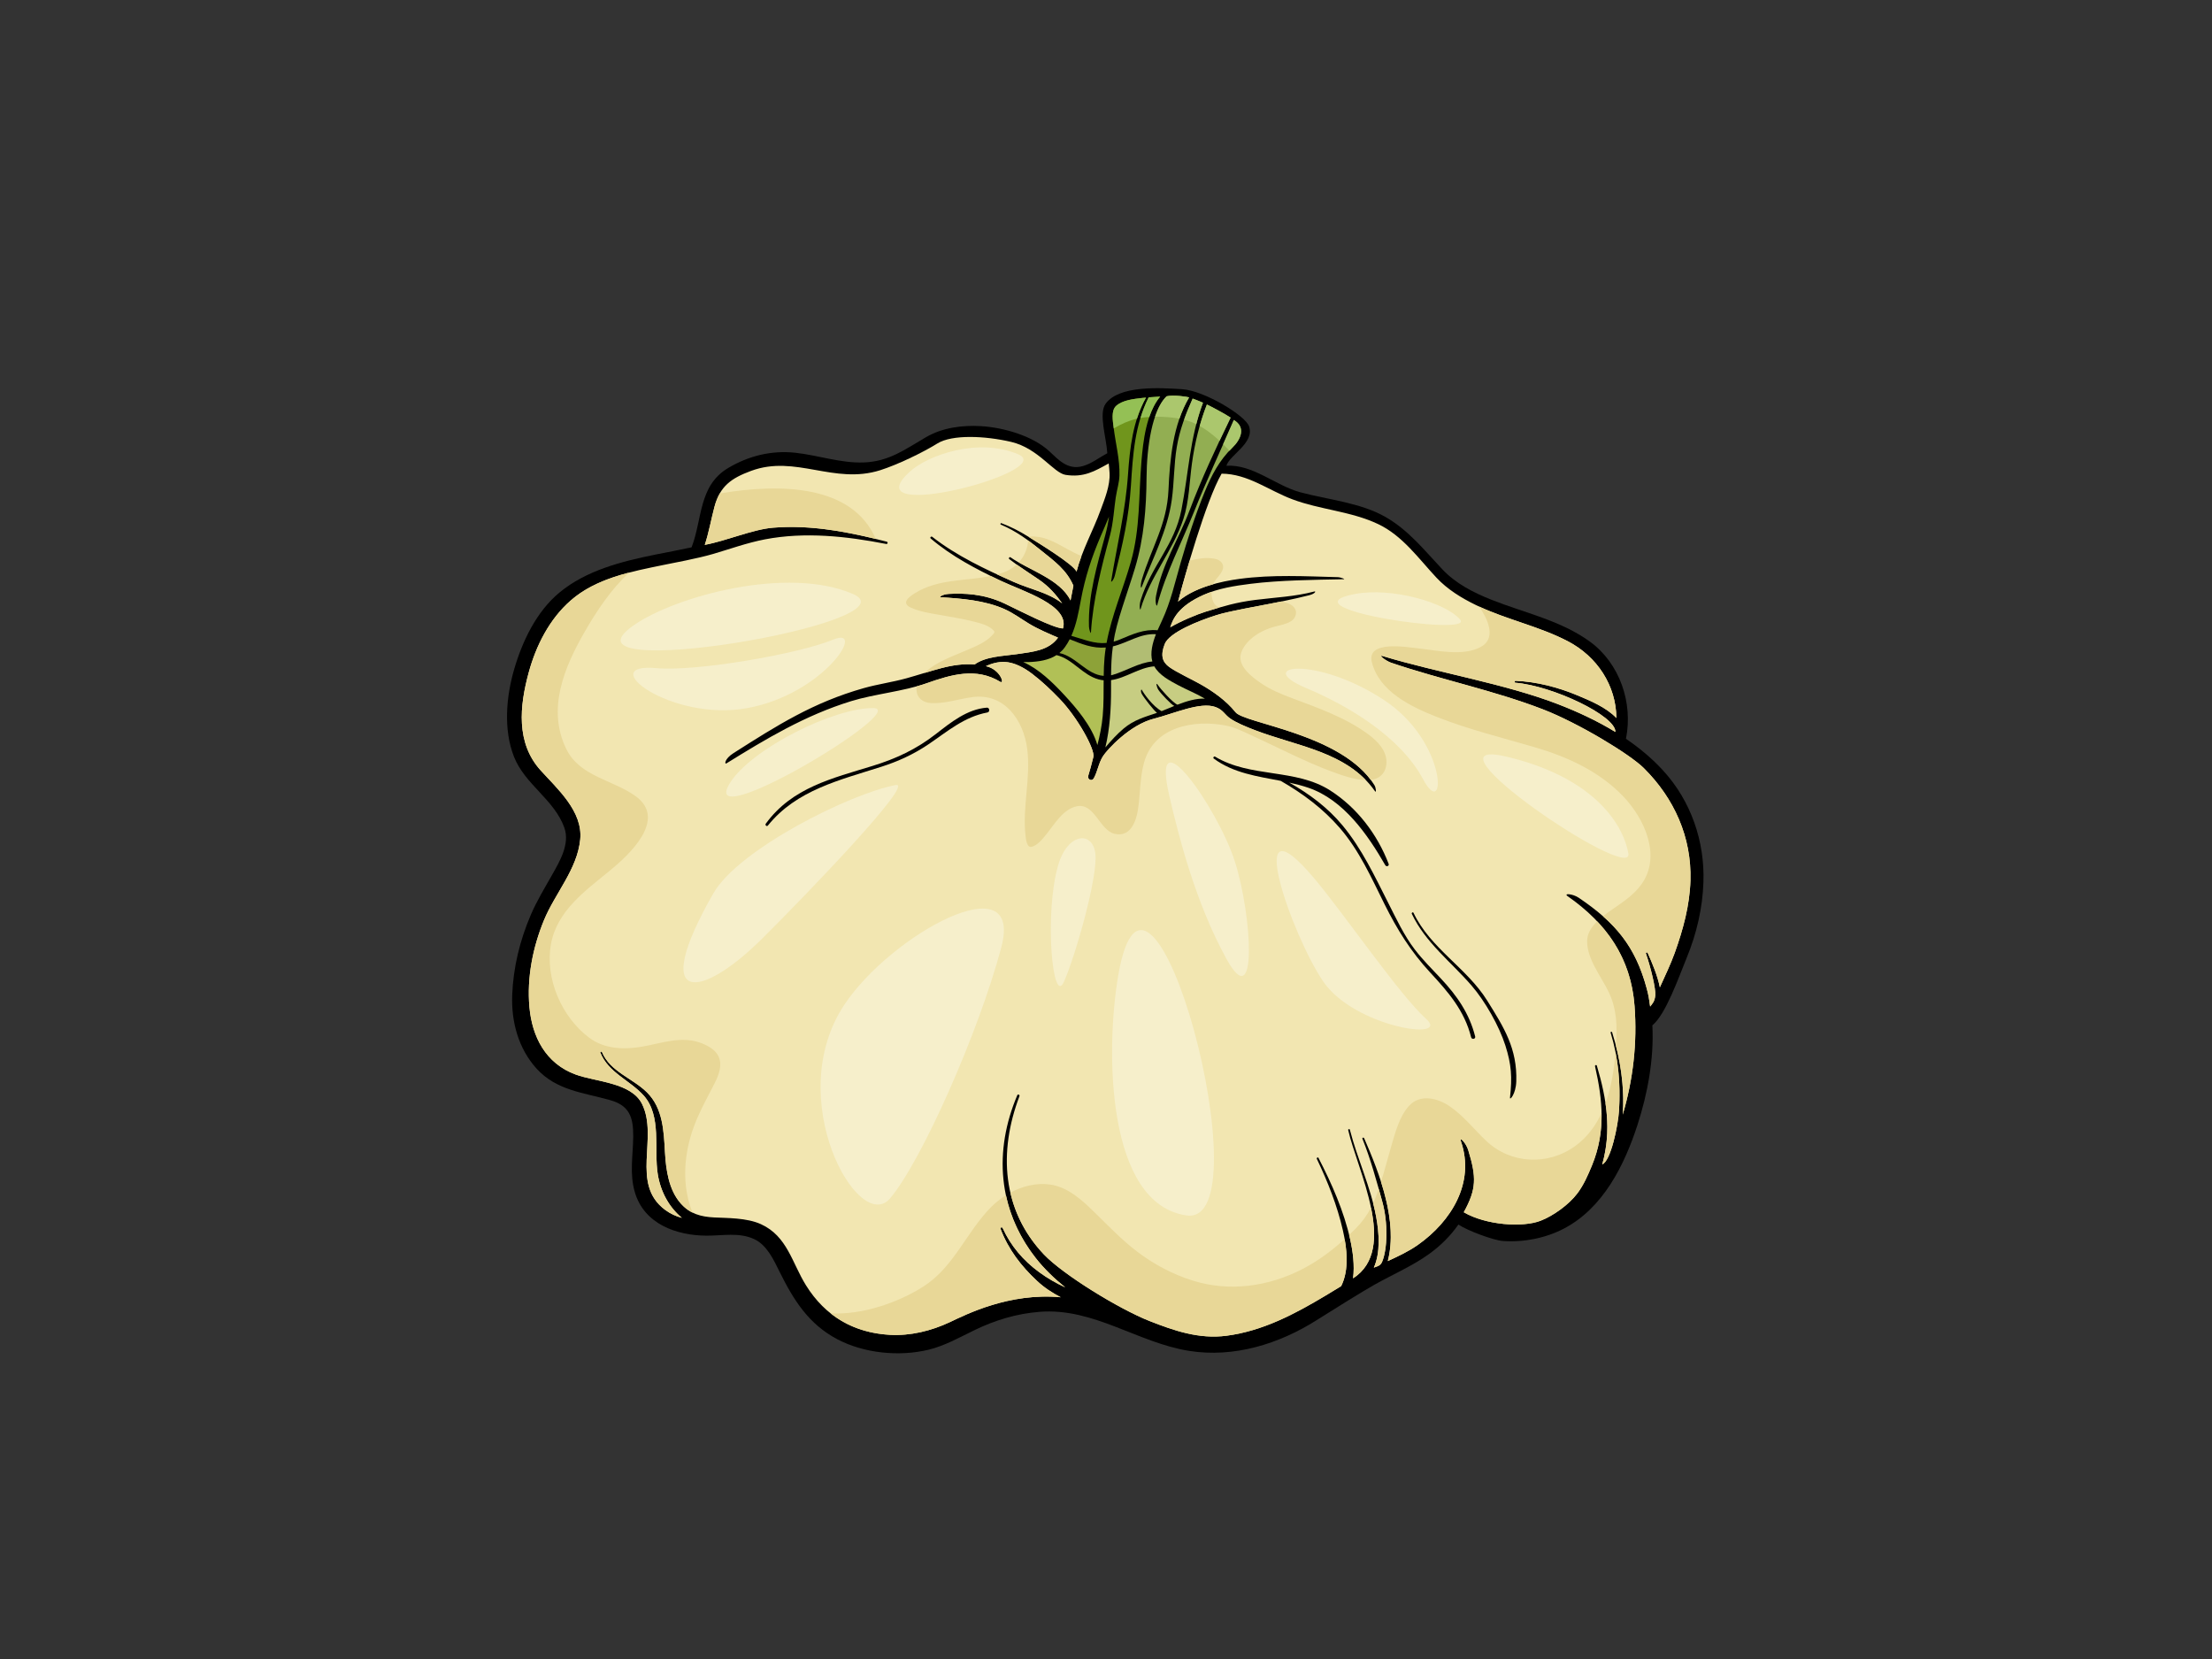 <?xml version="1.0" encoding="utf-8"?>
<!-- Generator: Adobe Illustrator 17.0.0, SVG Export Plug-In . SVG Version: 6.00 Build 0)  -->
<!DOCTYPE svg PUBLIC "-//W3C//DTD SVG 1.1//EN" "http://www.w3.org/Graphics/SVG/1.1/DTD/svg11.dtd">
<svg version="1.1" id="Layer_1" xmlns="http://www.w3.org/2000/svg" xmlns:xlink="http://www.w3.org/1999/xlink" x="0px" y="0px"
	 width="800px" height="600px" viewBox="0 0 800 600" enable-background="new 0 0 800 600" xml:space="preserve">
<rect x="0" y="0" width="800" height="600" fill="#333333" stroke="none"/>
<g>
	<path d="M601.533,278.724c-4.002-4.382-8.569-8.188-13.483-11.53c2.618-12.957-2.224-27.243-12.996-35.109
		c-10.554-7.709-23.776-10.443-35.733-15.207c-6.515-2.595-12.813-5.821-17.682-10.975c-6.508-6.888-12.065-14.007-20.396-18.837
		c-9.142-5.3-20.897-6.316-30.962-9.022c-9.034-2.429-17.101-10.175-26.738-9.598c1.22-3.985,10.238-8.174,8.198-14.256
		c-1.3-3.882-16.186-12.929-24.214-13.432c-8.03-0.501-22.801-1.462-27.661,5.258c-2.625,3.632,0.309,12.353,0.601,17.9
		c-2.836,1.507-5.696,3.796-8.909,4.676c-5.446,1.486-8.719-2.292-12.107-5.427c-6.041-5.592-16.622-8.563-24.647-9.041
		c-6.802-0.402-13.943,0.525-19.949,4.019c-7.564,4.402-13.35,8.794-22.492,9.112c-8.347,0.292-16.458-2.602-24.683-3.505
		c-8.616-0.944-16.89,1.101-24.294,5.491c-10.789,6.399-9.312,18.449-13.262,28.707c-4.343,0.952-8.723,1.753-13.071,2.627
		c-12.122,2.441-24.998,5.677-34.727,13.733c-8.303,6.88-13.388,17.545-16.35,27.683c-2.915,9.971-3.956,21.895-0.068,31.742
		c3.939,9.974,14.58,15.472,18.194,25.61c2.108,5.917-1.701,12.236-4.535,17.259c-2.681,4.743-5.458,9.285-7.608,14.308
		c-3.924,9.172-6.338,18.989-6.713,28.963c-0.365,9.624,2.224,19.313,8.759,26.551c7.185,7.956,16.924,8.72,26.637,11.442
		c6.959,1.952,8.44,6.156,8.374,13.153c-0.065,6.886-1.396,13.355,0.573,20.125c3.364,11.589,15.12,15.698,25.944,15.754
		c5.769,0.028,11.734-1.279,17.181,1.225c4.696,2.156,7.137,7.603,9.299,11.963c5.011,10.119,10.451,18.773,20.704,24.216
		c9.739,5.166,22.522,6.414,33.134,3.843c5.761-1.398,11.12-4.41,16.411-6.994c7.51-3.668,15.392-6.058,23.744-6.71
		c19.561-1.529,35.404,11.157,54.049,14.125c16.278,2.59,32.558-2.532,46.025-11.046c7.031-4.445,16.807-10.516,20.937-12.84
		c6.668-3.757,13.729-6.747,19.953-11.238c4.084-2.943,7.671-6.541,10.489-10.566c3.398,2.275,12.717,5.696,16.021,5.939
		c7.674,0.569,15.557-1.079,21.962-4.386c14.306-7.387,22.04-22.966,26.789-37.627c3.64-11.242,6.004-23.83,5.372-35.971
		c4.896-4.011,9.605-17.608,12.403-24.396c3.61-8.762,5.749-17.956,6.067-27.43C616.568,304.215,611.543,289.68,601.533,278.724z"/>
	<path fill="#92AE52" d="M430.068,143.713c-5.863,9.975-6.958,22.194-7.471,33.525c-0.562,12.496-6.05,20.568-9.592,32.251
		c-0.663,2.188-0.4,3.608-0.104,2.838c4.007-10.434,9.321-20.358,10.89-31.548c0.887-6.34,0.751-12.757,1.807-19.1
		c1.035-6.187,3.208-11.877,5.748-17.531c1.259,0.461,2.5,0.97,3.731,1.506c-4.785,12.623-5.21,25.573-7.798,38.744
		c-2.533,12.903-10.855,20.142-14.736,32.65c-0.597,1.926-0.276,4.089-0.01,3.172c3.391-11.666,11.693-21.004,15.456-32.527
		c2.089-6.389,2.187-13.528,3.101-20.157c1.009-7.318,2.724-14.381,5.4-21.248c0.994,0.457,6.791,3.496,8.578,4.749
		c-5.32,11.02-10.438,21.901-14.764,33.355c-4.303,11.384-9.779,18.951-12.188,31.002c-0.466,2.321,0.173,4.301,0.403,3.444
		c3.152-11.806,8.795-22.46,13.312-33.746c4.498-11.237,9.57-22.1,14.408-33.187c4.508,2.67,2.477,7.081-0.502,9.958
		c-4.764,4.603-7.625,10.105-10.106,16.209c-3.367,8.283-6.136,16.862-8.626,25.453c-2.085,7.194-3.575,14.103-6.76,20.93
		c-0.499,1.069-1.059,2.247-1.591,3.489c-4.926-0.473-8.992,1.412-13.69,3.37c-0.757,0.315-1.48,0.545-2.188,0.74
		c0.683-6.313,5.227-18.32,7.735-26.677c3.22-10.736,4.081-21.601,4.158-32.752c0.077-10.869,1.988-24.285,7.257-29.305
		C424.415,142.699,429.475,143.512,430.068,143.713z"/>
	<path fill="#ABC76D" d="M444.626,163.014c0.363-0.386,0.721-0.777,1.109-1.153c2.98-2.877,5.01-7.288,0.502-9.958
		c-1.281,2.934-2.577,5.854-3.875,8.765C443.131,161.422,443.887,162.205,444.626,163.014z"/>
	<path fill="#ABC76D" d="M440.406,158.831c0.218,0.196,0.433,0.4,0.651,0.599c1.319-2.795,2.656-5.589,4.009-8.393
		c-1.787-1.253-7.583-4.292-8.578-4.749c-0.999,2.564-1.864,5.154-2.606,7.773C436.239,155.38,438.438,157.059,440.406,158.831z"/>
	<path fill="#ABC76D" d="M430.822,152.602c0.618,0.238,1.222,0.516,1.824,0.811c0.669-2.6,1.455-5.186,2.431-7.758
		c-1.231-0.536-2.472-1.045-3.731-1.506c-1.134,2.526-2.19,5.063-3.109,7.646C429.11,152.018,429.974,152.274,430.822,152.602z"/>
	<path fill="#ABC76D" d="M426.559,151.41c0.924-2.671,2.071-5.252,3.509-7.697c-0.592-0.201-5.653-1.014-8.144-0.396
		c-1.746,1.663-3.115,4.262-4.181,7.371C420.696,150.719,423.669,150.854,426.559,151.41z"/>
	<path fill="#C7CD82" d="M418.984,249.537c0.886,1.348,4.693,5.363,5.714,5.774c-1.674,0.671-3.24,1.348-4.594,1.883
		c-3.251-1.809-6.364-6.256-7.162-7.709c-0.202-0.365-0.532,0.463-0.008,1.449c0.794,1.488,4.471,6.145,5.519,6.872
		c-4.506,1.524-8.334,2.538-12.066,5.674c-2.364,1.987-4.546,4.391-6.613,6.821c1.635-6.84,2.061-14.117,2.052-20.829
		c0-1.17-0.002-2.335,0-3.5c5.312-0.708,10.168-4.575,15.646-4.981c1.754,3.199,5.588,5.188,8.625,6.814
		c2.963,1.59,6.54,3.01,9.691,4.879c-3.055-0.195-6.646,0.908-9.955,2.18c-1.816-0.804-6.226-5.828-7.057-7.103
		C417.914,246.432,418.246,248.423,418.984,249.537z"/>
	<path fill="#8DA238" d="M383.146,236.181c0.714-0.59,1.374-1.279,1.964-2.093c0.67-0.925,1.252-1.891,1.765-2.89
		c4.252,1.709,8.354,3.383,13.052,2.988c-0.183,1.173-0.341,2.352-0.446,3.539c-0.204,2.235-0.277,4.473-0.31,6.712
		C393.043,244.031,389.155,237.399,383.146,236.181z"/>
	<path fill="#B1C056" d="M399.152,246.037c-0.028,4.286,0.039,8.577-0.338,12.855c-0.314,3.587-1.03,7.098-1.93,10.568
		c-1.97-6.916-7.812-13.628-12.036-18.18c-4.192-4.512-9.094-9.307-14.765-11.828c0.675,0.017,1.333,0.021,1.954-0.004
		c3.559-0.139,7.166-0.647,10.065-2.517c5.833,1.357,9.354,7.203,15.239,8.783C397.955,245.879,398.558,245.981,399.152,246.037z"/>
	<path fill="#B1BD73" d="M416.758,239.23c-4.824,0.415-9.621,3.463-14.227,4.816c-0.236,0.069-0.468,0.124-0.696,0.176
		c0.031-3.505,0.162-6.981,0.663-10.454c5.418-1.29,9.792-4.734,15.57-4.399C416.803,232.602,415.91,236.129,416.758,239.23z"/>
	<path fill="#70951C" d="M402.748,154.5c-0.259-2.197-0.977-6.011,0.929-7.717c2.363-2.112,6.38-2.489,9.351-2.849
		c0.479-0.058,0.968-0.091,1.446-0.139c-4.766,8.505-5.852,18.181-6.516,27.846c-0.898,13.103-3.982,25.567-6.089,38.469
		c-0.135,0.819,0.925-0.355,1.321-1.947c2.855-11.425,5.082-20.915,5.833-32.678c0.716-11.182,1.363-21.676,6.404-31.78
		c1.379-0.118,2.769-0.217,4.169-0.285c-5.05,6.065-6.169,16.194-6.782,23.522c-1.026,12.358-0.389,24.109-3.811,36.228
		c-2.756,9.766-6.953,19.335-8.795,29.358c-4.477,0.419-8.217-1.298-12.739-2.571c1.842-4.11,2.644-8.664,3.47-13.09
		c1.512-8.105,3.868-15.304,7.12-22.9c0.982-2.289,2.041-4.673,3.029-7.113c-0.301,2.191-0.722,4.385-1.322,6.586
		c-2.953,10.837-6.269,21.816-5.921,33.167c0.031,0.988,0.667,2.999,0.723,2.052c0.663-11.333,3.885-24.025,6.856-34.951
		c1.231-4.518,1.574-10.479,2.102-13.798c0.527-3.316,1.247-5.261,1.334-7.894C405.053,166.18,403.427,160.266,402.748,154.5z"/>
	<path fill="#94C055" d="M415.659,150.816c0.945-2.757,2.208-5.318,3.937-7.397c-1.4,0.068-2.79,0.167-4.169,0.285
		c-1.229,2.461-2.191,4.942-2.96,7.452C413.522,150.967,414.589,150.853,415.659,150.816z"/>
	<path fill="#94C055" d="M402.809,154.958c2.673-1.64,5.496-2.859,8.391-3.541c0.841-2.617,1.9-5.17,3.273-7.622
		c-0.478,0.048-0.967,0.082-1.446,0.139c-2.971,0.359-6.988,0.737-9.351,2.849c-1.906,1.705-1.187,5.52-0.929,7.717
		C402.767,154.651,402.793,154.804,402.809,154.958z"/>
	<path fill="#F2E6B1" d="M611.375,318.391c-0.259,9.009-2.653,17.78-5.677,26.21c-1.497,4.163-3.51,8.299-5.382,12.48
		c-0.896-4.401-2.761-8.747-4.407-12.425c-0.167-0.375-0.767-0.219-0.628,0.195c1.81,5.32,3.565,12.657,3.376,15.068
		c-0.195,2.413-1.149,3.151-1.858,4.111c-0.347-2.573-0.546-3.956-1.216-6.443c-4.149-15.454-11.393-23.956-24.586-32.885
		c-2.255-1.527-5.569-1.661-4.077-0.619c14.1,9.854,22.925,22.316,24.238,39.758c1.002,13.331-0.505,26.514-4.27,39.265
		c0-0.006,0-0.015,0-0.026c0.721-10.073-0.832-20.121-3.844-29.736c-0.105-0.343-0.64-0.193-0.536,0.147
		c2.816,9.123,3.631,18.59,3.038,28.103c-0.344,5.475-2.944,18.219-6.074,19.543c3.406-12.114,1.701-23.415-1.942-35.708
		c-0.129-0.439-0.764-0.219-0.662,0.213c2.852,12.488,3.844,23.765-1.1,35.83c-1.424,3.481-3.034,7.146-5.302,10.145
		c-3.133,4.143-8.757,8.119-13.261,9.871c-6.514,2.527-19.774,1.615-27.804-3.058c4.573-8.341,4.647-12.61,1.605-22.486
		c-0.796-2.588-3.333-5.199-2.613-3.107c5.121,14.92-3.545,28.902-15.573,37.378c-3.387,2.387-7.142,4.137-10.905,5.863
		c3.727-14.353-2.958-31.608-8.552-44.43c-0.168-0.384-0.788-0.202-0.628,0.191c2.981,7.353,5.112,15.25,7.226,22.896
		c2.064,7.472,1.857,17.048-0.133,21.689c-0.677,1.574-2.241,1.676-2.956,2.028c2.422-5.444,1.915-12.471,0.837-18.366
		c-1.993-10.881-6.783-20.87-9.519-31.521c-0.099-0.389-0.677-0.209-0.591,0.172c3.235,14.291,18.276,43.065,1.755,53.586
		c0.617-4.675-0.091-9.815-1.019-13.995c-2.288-10.3-6.67-20.21-11.488-29.556c-0.209-0.406-0.776-0.02-0.587,0.376
		c3.97,8.291,7.376,16.881,9.423,25.86c1.538,6.74,2.298,14.228-0.632,20.138c-1.867,1.138-3.727,2.276-5.596,3.394
		c-11.183,6.704-22.766,12.834-35.871,14.547c-9.975,1.307-19.02-1.859-27.792-5.307c-11.143-4.376-31.38-16.853-38.236-24.082
		c-15.226-16.05-16.471-37.202-8.854-57.247c0.194-0.513-0.569-0.858-0.786-0.343c-8.531,20.134-7.038,41.388,6.644,58.849
		c3.109,3.965,6.754,7.465,10.69,10.625c-3.305-1.496-6.43-3.298-9.454-5.515c-5.726-4.202-10.211-9.448-13.171-15.915
		c-0.216-0.475-0.957-0.219-0.767,0.28c2.847,7.477,7.431,13.446,13.243,18.862c2.601,2.428,5.485,4.298,8.527,5.876
		c-18.641-1.737-34.28,6.254-40.134,9.01c-6.711,3.157-14.269,4.999-21.686,4.578c-13.08-0.745-23.376-6.755-30.312-17.91
		c-5.084-8.178-6.74-17.726-16.248-22.086c-5.195-2.384-12.394-2.202-17.047-2.456c-4.651-0.252-8.611-1.246-11.962-5.021
		c-4.391-4.953-5.371-12.18-5.738-18.531c-0.439-7.603-0.699-15.945-6.526-21.7c-5.193-5.133-13.221-7.416-16.249-14.516
		c-0.152-0.362-0.738-0.198-0.59,0.172c2.875,7.216,10.658,9.983,15.611,15.452c6.681,7.375,3.682,19.517,5.149,28.546
		c1.047,6.439,4.183,12.011,8.728,15.748c-2.087-0.549-4.115-1.448-6.051-2.88c-12.713-9.405-2.352-26.129-8.358-38.29
		c-3.85-7.794-16.663-7.995-23.961-10.647c-10.948-3.983-15.825-13.737-16.778-24.41c-0.954-10.66,1.228-21.598,5.239-31.371
		c4.012-9.774,12.073-18.466,13.132-29.25c1.003-10.195-8.272-18.308-14.325-25.005c-8.965-9.921-7.605-23.254-4.313-35.354
		c2.664-9.778,7.503-19.348,15.188-26.064c9.297-8.122,21.896-10.454,33.591-12.861c3.536-0.728,12.249-2.318,17.949-3.982
		c5.699-1.665,12.274-4.036,18.693-5.267c14.504-2.781,29.525-1.145,43.888,1.665c0.538,0.105,0.715-0.691,0.187-0.827
		c-13.422-3.463-27.193-6.201-41.113-5.061c-7.415,0.607-16.823,4.746-24.705,6.208c1.399-4.092,2.368-9.467,3.501-13.726
		c2.012-7.555,6.132-10.39,13.245-13.024c16.105-5.958,29.949,5.086,46.769-0.264c6.036-1.918,15.186-6.279,20.589-9.638
		c5.404-3.357,17.376-2.774,26.721-0.584c9.817,2.3,15.333,11.242,19.667,11.923c6.555,1.029,10.514-1.306,15.604-4.136
		c0.131,1.146,0.247,2.293,0.309,3.445c0.253,4.554-1.744,9.339-3.278,13.536c-2.712,7.406-6.687,14.461-8.669,22.123
		c-1.334-2.79-14-10.455-17.686-12.762c-2.999-1.877-6.176-3.491-9.485-4.736c-0.307-0.115-0.508,0.409-0.207,0.533
		c5.407,2.22,10.099,5.724,14.622,9.382c4.773,3.857,9.098,6.902,11.621,12.678c-0.349,1.783-0.68,3.57-1.036,5.35
		c-3.837-7.785-15.212-11.009-21.71-15.596c-0.364-0.259-0.811,0.362-0.46,0.637c3.473,2.7,7.234,5.002,10.85,7.504
		c3.584,2.482,5.979,5.274,8.318,8.517c-5.048-3.942-11.427-5.039-17.551-7.758c-10.211-4.529-20.604-9.396-29.444-16.296
		c-0.411-0.319-0.972,0.25-0.564,0.6c7.52,6.415,16.347,11.017,25.229,15.243c8.124,3.862,25.093,8.895,22.597,17.278
		c-3.54-0.089-15.876-6.525-21.049-8.981c-7.736-3.668-14.857-3.778-20.162-3.512c-2.454,0.124-3.542,1.171-3.174,1.195
		c7.75,0.48,16.079,1.134,23.203,4.291c3.194,1.414,5.888,3.463,8.852,5.253c3.317,2,6.989,3.548,10.545,5.086
		c-3.404,4.654-8.906,5.084-14.958,5.972c-4.668,0.684-11.138,0.756-15.209,3.72c-3.906-0.315-7.908,0.245-12.053,1.331
		c-4.22,1.112-8.37,2.501-12.574,3.67c-5.116,1.42-10.389,2.124-15.503,3.574c-18.318,5.199-31.232,13.413-47.105,23.517
		c-3.213,2.043-3.302,4.171-2.502,3.674c14.184-8.783,28.369-17.35,45.14-22.51c8.342-2.565,18.904-3.518,27.159-6.426
		c9.049-3.185,17.959-5.839,26.692-0.565c1.727,1.04,0.028-4.541-5.183-5.65c2.775-1.279,5.438-1.791,8.026-1.394
		c2.586,0.4,5.509,1.744,8.643,4.121c3.597,2.727,6.91,5.893,10.035,9.142c6.386,6.63,12.827,18.243,12.162,20.963
		c-0.664,2.717-1.262,4.934-1.84,6.783c-0.418,1.336,1.301,2.221,2.008,0.936c1.371-2.493,1.72-5.459,3.296-7.948
		c1.577-2.489,9.773-11.392,18.355-13.576c7.338-1.865,16.848-6.224,22.319-4.252c2.842,1.023,3.287,2.738,5.407,4.195
		c2.123,1.459,5.431,2.855,8.848,4.165c15.489,5.946,33.498,7.826,43.48,22.108c0.508,0.729,0.402-1.201-0.261-2.261
		c-11.567-18.529-46.889-22.155-50.209-26.332c-3.316-4.18-8.199-7.563-12.363-9.943c-3.132-1.791-9.26-4.649-11.645-6.438
		c-2.389-1.791-3.221-4.069-1.578-8.271c1.642-4.2,12.11-8.373,18.75-10.464c6.638-2.093,21.85-4.173,33.569-7.199
		c2.057-0.527,2.501-1.525,1.777-1.333c-7.029,1.868-14.253,2.142-21.44,3.058c-6.825,0.873-11.38,2.254-17.882,4.243
		c-2.912,0.892-8.974,3.394-12.775,5.643c0.904-2.792,2.696-7.567,12.1-11.734c5.305-2.351,11.227-3.268,16.95-3.987
		c10.501-1.325,23.181-1.447,33.737-1.659c0.696-0.012-1.328-0.722-2.025-0.74c-11.929-0.322-23.746-0.989-35.632,0.602
		c-6.734,0.901-16.451,3.053-22.32,8.23c2.233-8.492,10.103-36.544,15.766-46.273c9.491,0.051,16.965,6.038,25.556,9.265
		c10.099,3.79,21.193,4.31,31.027,8.961c8.85,4.186,14.615,12.45,21.112,19.388c3.989,4.259,9.009,7.338,14.213,9.872
		c10.734,5.223,22.625,7.579,33.24,13.088c10.77,5.587,17.517,16.134,17.629,27.801c-3.678-3.887-9.549-6.297-14.071-8.189
		c-7.019-2.936-14.795-4.962-22.405-5.264c-0.395-0.019-0.446,0.656-0.054,0.688c13.464,1.112,36.395,11.984,36.164,17.806
		c-6.634-4.059-13.767-7.364-20.928-10.117c-19.227-7.389-43.505-11.35-63.208-17.331c-1.899-0.576,1.169,1.778,3.003,2.404
		c18.107,6.158,37.009,9.961,54.835,16.829c12.93,4.979,31.503,16.254,36.571,21.285
		C605.536,288.754,611.824,302.823,611.375,318.391z"/>
	<path fill="#E8D797" d="M439.452,202.107c-3.084-0.63-6.171-0.104-9.218,0.661c-1.873,6.277-3.385,11.789-4.18,14.816
		c3.373-2.975,8.015-4.946,12.634-6.261c0.247-0.532,0.571-1.07,1.004-1.643c0.804-1.061,1.82-2.064,2.361-3.295
		C443.032,204.174,441.564,202.538,439.452,202.107z"/>
	<path fill="#E8D797" d="M435.345,215.138c-9.404,4.168-11.197,8.943-12.1,11.734c3.801-2.249,9.863-4.751,12.775-5.643
		c1.838-0.562,3.513-1.071,5.135-1.538c-1.439-0.38-2.472-1.472-2.855-3.761c-0.114-0.681-0.174-1.292-0.183-1.865
		C437.18,214.392,436.25,214.737,435.345,215.138z"/>
	<path fill="#E8D797" d="M422.824,241.195c2.386,1.789,8.513,4.647,11.645,6.438c4.164,2.38,9.047,5.763,12.363,9.943
		c3.205,4.037,36.282,7.559,48.95,24.505c3.207-0.422,5.496-2.528,5.643-6.176c0.179-4.375-3.208-7.835-6.489-10.269
		c-8.161-6.06-18.049-9.528-27.476-13.07c-4.057-1.522-7.846-3.04-11.456-5.516c-3.334-2.282-8.921-6.436-7.01-11.265
		c1.895-4.792,7.245-7.874,12.004-9.153c2.196-0.591,6.341-1.188,7.374-3.564c1.495-3.438-2.07-5.049-4.921-5.524
		c-9.259,1.88-18.626,3.394-23.455,4.918c-6.64,2.091-17.107,6.263-18.75,10.464C419.603,237.127,420.434,239.405,422.824,241.195z"
		/>
	<path fill="#E8D797" d="M395.599,281.478c-0.707,1.285-2.426,0.401-2.008-0.936c0.578-1.848,1.176-4.065,1.84-6.783
		c0.665-2.719-5.776-14.332-12.162-20.963c-3.125-3.249-6.439-6.415-10.035-9.142c-3.134-2.376-6.058-3.72-8.643-4.121
		c-2.589-0.397-5.251,0.115-8.026,1.394c5.211,1.108,6.909,6.69,5.183,5.65c-8.733-5.274-17.643-2.619-26.692,0.565
		c-1.134,0.402-2.312,0.756-3.52,1.09c-0.061,0.367-0.096,0.747-0.084,1.134c0.082,3.057,2.366,4.775,5.26,4.918
		c5.093,0.252,10.011-1.503,15.01-2.169c11.608-1.539,18.479,8.417,19.792,18.788c1.333,10.51-1.809,20.942-0.615,31.393
		c0.121,1.077,0.442,4.462,2.256,3.965c2.138-0.591,3.877-2.804,5.214-4.447c2.948-3.622,6.057-9.172,11.062-10.21
		c6.453-1.333,8.23,8.732,13.729,9.974c5.591,1.26,7.709-4.302,8.39-8.725c0.871-5.659,0.676-11.604,2.235-17.144
		c3.647-12.949,18.034-15.502,29.498-13.313c3.197,0.612,6.272,2.141,9.208,3.483c4.653,2.134,9.242,4.401,13.875,6.577
		c5.074,2.384,10.187,4.743,15.459,6.66c3.825,1.392,8.011,2.901,12.148,3.02c-10.336-10.673-26.254-12.742-40.147-18.076
		c-3.417-1.311-6.725-2.706-8.848-4.165c-2.12-1.457-2.565-3.172-5.407-4.195c-5.471-1.972-14.981,2.387-22.319,4.252
		c-8.581,2.184-16.777,11.086-18.355,13.576C397.319,276.019,396.969,278.985,395.599,281.478z"/>
	<path fill="#E8D797" d="M389.348,206.717c0.49-1.892,1.103-3.75,1.786-5.584c-1.738-0.747-3.433-1.63-5.122-2.551
		c-3.475-1.895-7.251-4.199-11.293-4.496c-1.328-0.097-2.034-0.217-2.44,0.254C376.577,197.011,388.08,204.065,389.348,206.717z"/>
	<path fill="#E8D797" d="M387.178,217.161c0.356-1.779,0.687-3.566,1.036-5.35c-2.524-5.776-6.848-8.821-11.621-12.678
		c-1.545-1.249-3.112-2.478-4.72-3.647c-0.017,0.118-0.041,0.217-0.057,0.352c-0.14,1.151-0.385,2.34-0.803,3.424
		c-0.617,1.602-1.492,2.982-2.568,4.158C374.999,207.142,383.876,210.462,387.178,217.161z"/>
	<path fill="#E8D797" d="M471.145,458.922c-12.294,6.369-26.401,8.399-39.761,4.224c-7.271-2.271-14.074-5.887-20.134-10.497
		c-5.6-4.26-10.365-9.266-15.371-14.176c-4.465-4.38-9.632-9.151-16.091-10.071c-4.892-0.695-9.944,0.554-14.366,2.938
		c1.852,8.041,5.768,15.646,12.134,22.36c6.857,7.229,27.093,19.706,38.236,24.082c8.772,3.448,17.817,6.614,27.792,5.307
		c13.105-1.713,24.688-7.843,35.871-14.547c1.869-1.118,3.73-2.256,5.596-3.394c2.485-5.014,2.314-11.161,1.265-17.025
		C481.7,452.302,476.671,456.054,471.145,458.922z"/>
	<path fill="#E8D797" d="M495.841,436.756c-1.45,2.788-3.244,5.27-5.657,7.685c-0.745,0.747-1.501,1.481-2.267,2.206
		c0.137,0.562,0.292,1.121,0.418,1.683c0.928,4.18,1.636,9.32,1.019,13.995C497.661,457.033,497.985,447.12,495.841,436.756z"/>
	<path fill="#E8D797" d="M217.728,380.541c3.028,7.099,11.056,9.383,16.249,14.516c5.827,5.755,6.086,14.097,6.526,21.7
		c0.367,6.35,1.347,13.578,5.738,18.531c1.324,1.49,2.741,2.539,4.255,3.29c-3.433-8.369-3.346-17.759-1.019-26.505
		c1.756-6.606,4.757-12.151,7.881-18.18c1.433-2.758,3.274-6.035,3.131-9.257c-0.183-3.963-3.375-6.039-6.776-7.352
		c-7.165-2.775-14.225-0.024-21.384,1.235c-6.588,1.155-13.694,0.944-19.27-3.24c-9.897-7.42-15.943-21.246-13.836-33.591
		c2.08-12.186,12.432-19.507,21.384-26.848c6.913-5.663,20.858-18.534,9.266-26.9c-8.142-5.876-20.112-7.077-24.99-16.899
		c-7.226-14.556-0.799-29.771,6.699-42.75c4.308-7.461,9.445-15.195,15.948-21.199c-7.666,1.995-15.094,4.823-21.129,10.096
		c-7.685,6.716-12.524,16.286-15.188,26.064c-3.293,12.1-4.653,25.434,4.313,35.354c6.053,6.697,15.328,14.81,14.325,25.005
		c-1.059,10.784-9.12,19.476-13.132,29.25c-4.011,9.772-6.193,20.711-5.239,31.371c0.953,10.673,5.83,20.427,16.778,24.41
		c7.298,2.653,20.111,2.853,23.961,10.647c6.006,12.162-4.355,28.885,8.358,38.29c1.936,1.433,3.964,2.332,6.051,2.88
		c-4.545-3.737-7.681-9.309-8.728-15.748c-1.467-9.029,1.531-21.17-5.149-28.546c-4.953-5.468-12.736-8.236-15.611-15.452
		C216.99,380.343,217.576,380.18,217.728,380.541z"/>
	<path fill="#E8D797" d="M279.596,190.855c12.552-1.027,24.98,1.099,37.145,4.068c-8.507-19.699-34.615-20.153-56.421-16.454
		c-0.785,1.374-1.422,2.971-1.927,4.868c-1.134,4.259-2.102,9.634-3.501,13.726C262.774,195.601,272.182,191.462,279.596,190.855z"
		/>
	<path fill="#E8D797" d="M362.626,444.154c2.96,6.467,7.445,11.713,13.171,15.915c3.023,2.217,6.149,4.019,9.454,5.515
		c-3.936-3.161-7.581-6.66-10.69-10.625c-5.52-7.049-9.058-14.718-10.749-22.679c-1.927,1.203-3.705,2.608-5.253,4.16
		c-9.027,9.048-13.466,21.704-24.533,28.802c-8.921,5.72-22.02,10.404-33.638,9.735c5.918,4.699,13.102,7.309,21.421,7.785
		c7.417,0.421,14.975-1.422,21.686-4.578c5.854-2.756,21.493-10.747,40.134-9.01c-3.042-1.578-5.926-3.448-8.527-5.876
		c-5.812-5.416-10.396-11.385-13.243-18.862C361.669,443.935,362.41,443.679,362.626,444.154z"/>
	<path fill="#E8D797" d="M569.787,414.414c-9.894,7.237-23.423,6.614-32.316-1.837c-4.286-4.07-8.061-8.91-12.938-12.314
		c-4.385-3.062-10.933-4.877-15.058-0.185c-3.41,3.882-4.852,9.498-6.279,14.342c-1.269,4.323-2.384,8.705-3.727,13.011
		c3.02,9.483,4.786,19.639,2.446,28.648c3.763-1.726,7.518-3.476,10.905-5.863c12.028-8.477,20.695-22.458,15.573-37.378
		c-0.719-2.093,1.817,0.519,2.613,3.107c3.042,9.876,2.968,14.145-1.605,22.486c8.03,4.673,21.29,5.585,27.804,3.058
		c4.503-1.752,10.128-5.728,13.261-9.871c2.268-2.999,3.878-6.664,5.302-10.145c2.634-6.428,3.573-12.634,3.453-18.916
		C577.068,407.176,574.046,411.295,569.787,414.414z"/>
	<path fill="#E8D797" d="M577.638,333.228c-1.998,1.97-3.566,4.291-3.626,6.931c-0.149,6.734,5.181,13.053,7.921,18.896
		c2.784,5.945,2.956,11.865,2.565,18.358c-0.018,0.299-0.041,0.602-0.058,0.899c2.063,8.085,3.049,16.418,2.449,24.77
		c0,0.011,0,0.02,0,0.026c3.765-12.751,5.272-25.934,4.27-39.265C590.22,351.378,585.429,341.469,577.638,333.228z"/>
	<path fill="#E8D797" d="M594.503,277.797c-5.068-5.031-23.641-16.306-36.571-21.285c-17.826-6.868-36.728-10.671-54.835-16.829
		c-1.834-0.627-4.902-2.981-3.003-2.404c19.703,5.982,43.982,9.943,63.208,17.331c7.162,2.753,14.294,6.058,20.928,10.117
		c0.231-5.822-22.7-16.694-36.164-17.806c-0.392-0.032-0.341-0.706,0.054-0.688c7.61,0.302,15.386,2.328,22.405,5.264
		c4.522,1.893,10.393,4.302,14.071,8.189c-0.112-11.667-6.858-22.214-17.629-27.801c-10.202-5.296-21.575-7.681-31.97-12.492
		c3.043,4.478,6.392,11.478,0.478,14.625c-6.486,3.455-15.788,1.183-22.679,0.458c-4.009-0.421-18.632-3.018-16.646,4.99
		c2.629,10.595,14.069,16.088,23.324,19.754c11.628,4.61,23.793,7.557,35.77,11.085c11.717,3.453,22.997,8.606,31.643,17.53
		c7.783,8.035,14.253,21.852,6.617,32.188c-2.703,3.663-6.423,6.132-10.122,8.686c-1.102,0.762-2.385,1.653-3.641,2.656
		c7.845,6.899,12.722,14.592,15.842,26.221c0.67,2.487,0.869,3.87,1.216,6.443c0.709-0.96,1.664-1.698,1.858-4.111
		c0.189-2.412-1.566-9.748-3.376-15.068c-0.14-0.413,0.461-0.569,0.628-0.195c1.646,3.678,3.511,8.024,4.407,12.425
		c1.872-4.182,3.885-8.317,5.382-12.48c3.023-8.43,5.418-17.202,5.677-26.21C611.824,302.823,605.536,288.754,594.503,277.797z"/>
	<path fill="#E8D797" d="M580.654,399.026c1.074,7.346,0.938,14.571-1.182,22.112c3.131-1.324,5.73-14.067,6.074-19.543
		c0.438-7.094,0.098-14.158-1.27-21.074C583.774,386.664,582.785,393.124,580.654,399.026z"/>
	<path fill="#E8D797" d="M498.64,429.972c-0.21,0.613-0.42,1.227-0.641,1.837c-0.429,1.183-0.887,2.302-1.381,3.375
		c0.413,1.616,0.788,3.248,1.092,4.903c1.078,5.894,1.585,12.922-0.837,18.366c0.716-0.352,2.279-0.454,2.956-2.028
		c1.99-4.641,2.197-14.217,0.133-21.689C499.524,433.156,499.084,431.566,498.64,429.972z"/>
	<path fill="#E8D797" d="M349.157,235.349c-4.797,2.074-10.282,3.952-14.231,7.503c-0.198,0.176-0.389,0.362-0.579,0.549
		c2.024-0.612,4.049-1.216,6.092-1.755c4.145-1.086,8.147-1.646,12.053-1.331c4.071-2.964,10.541-3.036,15.209-3.72
		c6.051-0.888,11.554-1.318,14.958-5.972c-3.556-1.539-7.228-3.086-10.545-5.086c-2.964-1.791-5.658-3.839-8.852-5.253
		c-7.123-3.157-15.453-3.811-23.203-4.291c-0.368-0.024,0.72-1.071,3.174-1.195c5.305-0.266,12.426-0.156,20.162,3.512
		c5.173,2.456,17.509,8.892,21.049,8.981c2.497-8.382-14.472-13.416-22.597-17.278c-1.178-0.562-2.357-1.134-3.53-1.709
		c-9.3,1.929-18.967,0.956-27.481,6.26c-2.263,1.411-4.968,3.559-1.426,5.186c3.246,1.487,6.982,2.021,10.467,2.649
		c4.079,0.738,8.202,1.353,12.223,2.384c2.464,0.632,5.619,1.346,7.362,3.375c0.163,0.187,0.266,0.51,0.095,0.74
		C357.105,232.168,352.787,233.781,349.157,235.349z"/>
	<path fill="#E8D797" d="M360.626,207.749c1.999,0.925,4.002,1.831,5.999,2.716c6.124,2.719,12.503,3.817,17.551,7.758
		c-2.339-3.243-4.734-6.035-8.318-8.517c-2.701-1.869-5.481-3.627-8.163-5.522c-1.487,1.374-3.299,2.402-5.374,3.073
		C361.761,207.439,361.192,207.598,360.626,207.749z"/>
	<path d="M533.515,374.86c-2.104-8.33-6.583-14.762-12.399-20.957c-3.219-3.431-6.546-6.734-9.416-10.478
		c-3.931-5.127-6.753-11.216-9.667-16.961c-4.907-9.67-9.479-19.472-16.438-27.878c-5.364-6.488-12.056-11.465-19.312-15.548
		c2.351,0.512,4.678,1.103,6.942,1.878c12.715,4.363,21.37,16.868,27.78,27.988c0.411,0.71,1.514,0.298,1.207-0.506
		c-4.122-10.718-11.412-20.305-21.135-26.525c-12.529-8.011-28.808-4.493-41.62-12.217c-0.406-0.243-0.871,0.402-0.486,0.688
		c7.121,5.266,15.732,6.419,24.208,8.061c7.986,4.571,15.287,10.023,21.357,17.018c7.037,8.113,11.475,18.086,16.212,27.617
		c4.552,9.162,9.535,17.168,16.494,24.674c6.542,7.053,12.419,13.837,14.808,23.421C532.28,376.067,533.752,375.796,533.515,374.86z
		"/>
	<path d="M537.883,361.905c-7.424-11.913-20.529-18.833-26.66-31.754c-0.197-0.417-0.816-0.056-0.618,0.356
		c4.932,10.443,14.262,17.424,21.659,25.997c4.857,5.624,9.935,14.573,12.176,21.621c2.214,6.97,2.481,11.389,1.675,18.835
		c-0.133,1.214,2.121-1.312,2.268-5.839C548.767,379.212,543.917,371.585,537.883,361.905z"/>
	<path d="M356.918,255.933c-7.132,0.541-13.049,5.338-18.482,9.563c-7.076,5.492-14.316,8.873-22.839,11.502
		c-14.651,4.521-29.092,7.819-38.634,20.896c-0.378,0.523,0.351,1.173,0.763,0.662c10.36-12.851,26.022-16.442,41.036-21.25
		c6.059-1.943,11.585-4.469,16.865-8.013c6.973-4.69,13.004-10.041,21.496-11.624C358.099,257.487,357.917,255.859,356.918,255.933z
		"/>
	<path fill="#F6EFCB" d="M305.423,363.292c16.983-25.474,64.947-51.548,56.7-20.618c-8.247,30.928-28.866,77.318-40.206,90.722
		C310.578,446.797,282.741,397.311,305.423,363.292z"/>
	<path fill="#F6EFCB" d="M404.39,352.982c-4.657,27.521-4.122,82.475,24.741,86.598C457.998,443.705,415.731,285.975,404.39,352.982
		z"/>
	<path fill="#F6EFCB" d="M475.525,317.932c10.783,12.859,30.927,42.268,40.206,50.513c9.275,8.251-25.776,3.096-37.116-13.398
		C467.277,338.549,448.721,285.975,475.525,317.932z"/>
	<path fill="#F6EFCB" d="M422.944,288.034c3.314,14.197,9.28,38.146,20.62,58.764c11.341,20.616,9.277-15.463,3.094-35.054
		C440.471,292.159,415.731,257.107,422.944,288.034z"/>
	<path fill="#F6EFCB" d="M472.43,248.86c15.025,6.326,34.021,17.524,42.265,32.991c8.25,15.465,9.282-13.402-14.43-28.866
		C475.812,237.036,452.842,240.613,472.43,248.86z"/>
	<path fill="#F6EFCB" d="M544.594,273.602c30.93,7.218,42.269,23.713,44.331,35.05C590.986,319.995,511.252,265.821,544.594,273.602
		z"/>
	<path fill="#F6EFCB" d="M489.955,214.84c13.316-2.561,32.99,3.093,38.147,9.28C533.256,230.302,463.153,219.992,489.955,214.84z"/>
	<path fill="#F6EFCB" d="M264.186,282.881c7.947-12.225,37.113-26.805,51.545-26.805
		C330.164,256.076,250.783,303.499,264.186,282.881z"/>
	<path fill="#F6EFCB" d="M229.134,226.179c15.039-10.527,55.669-21.648,79.38-11.339
		C332.227,225.149,198.207,247.828,229.134,226.179z"/>
	<path fill="#F6EFCB" d="M237.383,241.644c14.408,1.309,51.544-5.153,63.917-10.31c12.371-5.155-3.094,19.587-30.93,24.742
		C242.537,261.231,214.701,239.583,237.383,241.644z"/>
	<path fill="#F6EFCB" d="M275.526,339.58c-22.019,21.847-41.081,24.729-17.527-16.494c9.108-15.938,49.485-36.082,65.979-39.174
		C331.051,282.585,292.053,323.185,275.526,339.58z"/>
	<path fill="#F6EFCB" d="M382.741,312.779c3.404-11.58,12.371-12.373,13.402-4.126c1.031,8.249-7.216,37.113-11.341,46.394
		C380.681,364.322,377.586,330.303,382.741,312.779z"/>
	<path fill="#F6EFCB" d="M329.134,170.509c6.576-5.947,24.741-12.371,39.174-6.185C382.741,170.509,307.485,190.098,329.134,170.509
		z"/>
</g>
</svg>
